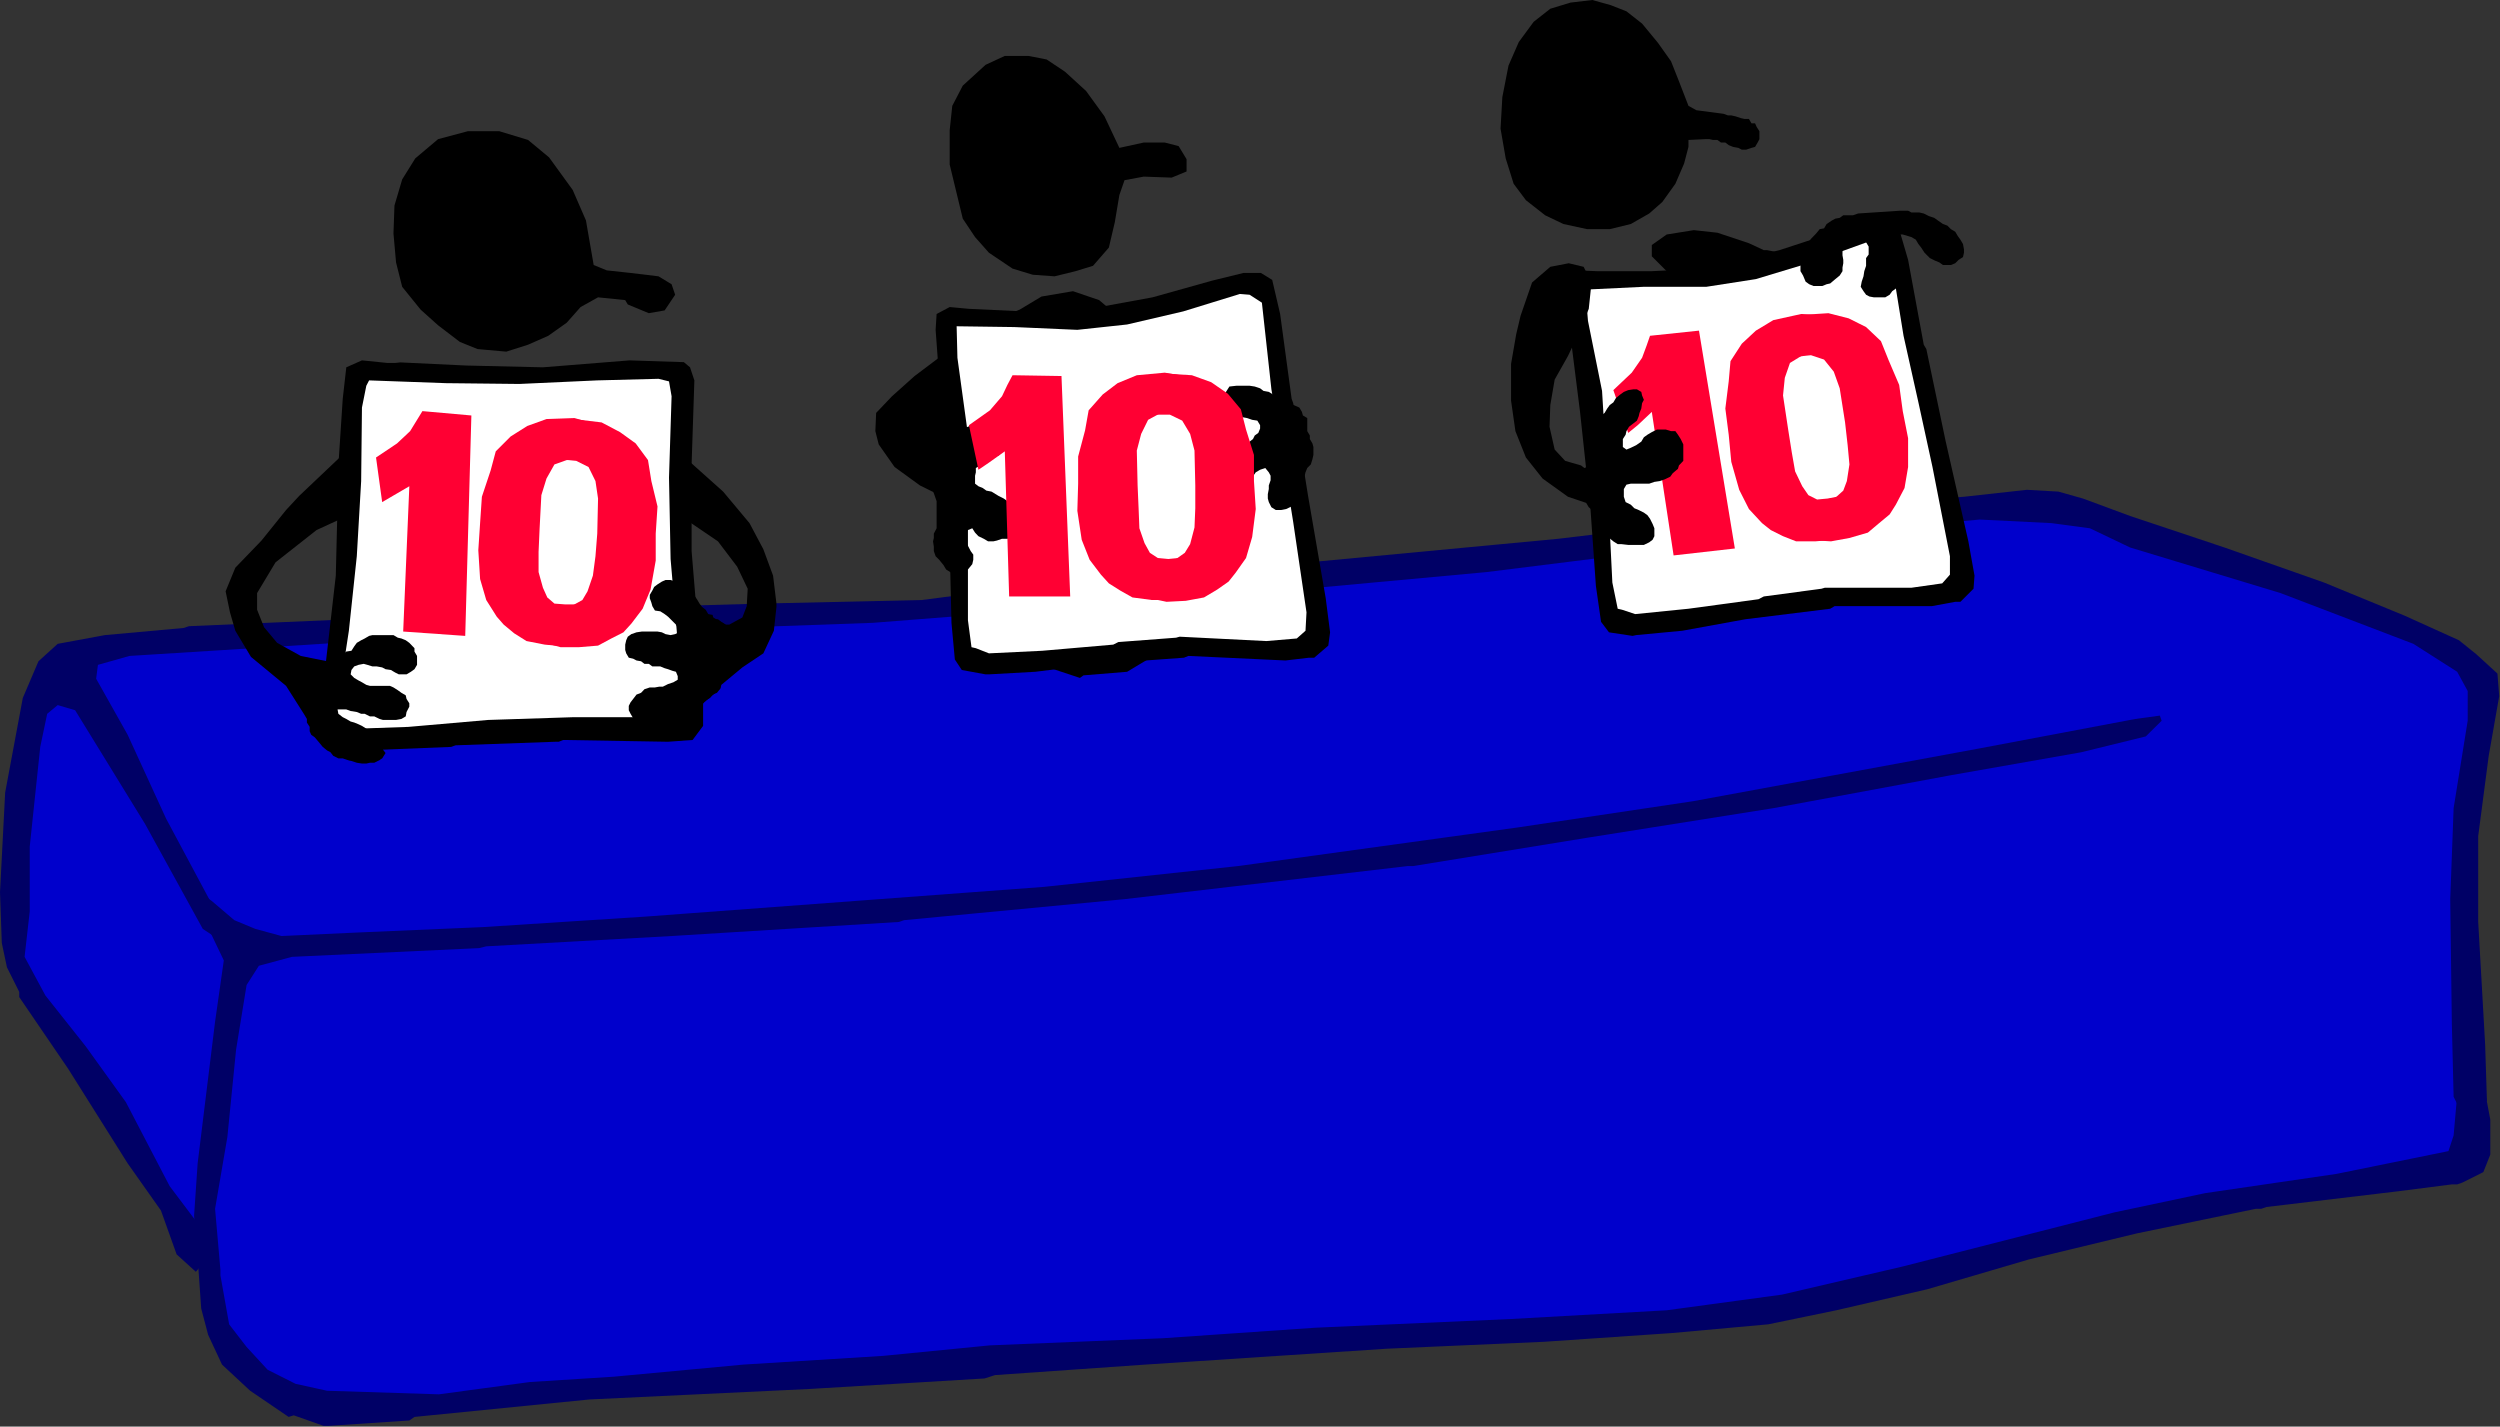 <?xml version="1.0" encoding="UTF-8" standalone="no"?>
<svg
   xmlns:ooo="http://xml.openoffice.org/svg/export"
   xmlns:dc="http://purl.org/dc/elements/1.1/"
   xmlns:cc="http://creativecommons.org/ns#"
   xmlns:rdf="http://www.w3.org/1999/02/22-rdf-syntax-ns#"
   xmlns:svg="http://www.w3.org/2000/svg"
   xmlns="http://www.w3.org/2000/svg"
   xmlns:sodipodi="http://sodipodi.sourceforge.net/DTD/sodipodi-0.dtd"
   xmlns:inkscape="http://www.inkscape.org/namespaces/inkscape"
   version="1.2"
   width="126.12mm"
   height="71.97mm"
   viewBox="0 0 12612 7197"
   preserveAspectRatio="xMidYMid"
   xml:space="preserve"
   id="svg126"
   sodipodi:docname="score_10.svg"
   style="fill-rule:evenodd;stroke-width:28.222;stroke-linejoin:round"
   inkscape:version="0.92.5 (2060ec1f9f, 2020-04-08)"><rect x="0" y="0" width="12612" height="7197" fill="#333333" stroke="none"/><sodipodi:namedview
   pagecolor="#ffffff"
   bordercolor="#666666"
   borderopacity="1"
   objecttolerance="10"
   gridtolerance="10"
   guidetolerance="10"
   inkscape:pageopacity="0"
   inkscape:pageshadow="2"
   inkscape:window-width="664"
   inkscape:window-height="487"
   id="namedview128"
   showgrid="false"
   inkscape:zoom="0.2102413"
   inkscape:cx="238.33701"
   inkscape:cy="135.9874"
   inkscape:window-x="0"
   inkscape:window-y="0"
   inkscape:window-maximized="0"
   inkscape:current-layer="svg126" />
 <defs
   class="ClipPathGroup"
   id="defs8">
  <clipPath
   id="presentation_clip_path"
   clipPathUnits="userSpaceOnUse">
   <rect
   x="0"
   y="0"
   width="21000"
   height="29700"
   id="rect2" />
  </clipPath>
  <clipPath
   id="presentation_clip_path_shrink"
   clipPathUnits="userSpaceOnUse">
   <rect
   x="21"
   y="29"
   width="20958"
   height="29641"
   id="rect5" />
  </clipPath>
 </defs>
 <defs
   class="TextShapeIndex"
   id="defs12">
  <g
   ooo:slide="id1"
   ooo:id-list="id3"
   id="g10" />
 </defs>
 <defs
   class="EmbeddedBulletChars"
   id="defs44">
  <g
   id="bullet-char-template-57356"
   transform="matrix(4.8828125e-4,0,0,-4.8828125e-4,0,0)">
   <path
   d="M 580,1141 1163,571 580,0 -4,571 Z"
   id="path14"
   inkscape:connector-curvature="0" />
  </g>
  <g
   id="bullet-char-template-57354"
   transform="matrix(4.8828125e-4,0,0,-4.8828125e-4,0,0)">
   <path
   d="M 8,1128 H 1137 V 0 H 8 Z"
   id="path17"
   inkscape:connector-curvature="0" />
  </g>
  <g
   id="bullet-char-template-10146"
   transform="matrix(4.8828125e-4,0,0,-4.8828125e-4,0,0)">
   <path
   d="M 174,0 602,739 174,1481 1456,739 Z M 1358,739 309,1346 659,739 Z"
   id="path20"
   inkscape:connector-curvature="0" />
  </g>
  <g
   id="bullet-char-template-10132"
   transform="matrix(4.8828125e-4,0,0,-4.8828125e-4,0,0)">
   <path
   d="M 2015,739 1276,0 H 717 l 543,543 H 174 v 393 h 1086 l -543,545 h 557 z"
   id="path23"
   inkscape:connector-curvature="0" />
  </g>
  <g
   id="bullet-char-template-10007"
   transform="matrix(4.8828125e-4,0,0,-4.8828125e-4,0,0)">
   <path
   d="m 0,-2 c -7,16 -16,29 -25,39 l 381,530 c -94,256 -141,385 -141,387 0,25 13,38 40,38 9,0 21,-2 34,-5 21,4 42,12 65,25 l 27,-13 111,-251 280,301 64,-25 24,25 c 21,-10 41,-24 62,-43 C 886,937 835,863 770,784 769,783 710,716 594,584 L 774,223 c 0,-27 -21,-55 -63,-84 l 16,-20 C 717,90 699,76 672,76 641,76 570,178 457,381 L 164,-76 c -22,-34 -53,-51 -92,-51 -42,0 -63,17 -64,51 -7,9 -10,24 -10,44 0,9 1,19 2,30 z"
   id="path26"
   inkscape:connector-curvature="0" />
  </g>
  <g
   id="bullet-char-template-10004"
   transform="matrix(4.8828125e-4,0,0,-4.8828125e-4,0,0)">
   <path
   d="M 285,-33 C 182,-33 111,30 74,156 52,228 41,333 41,471 c 0,78 14,145 41,201 34,71 87,106 158,106 53,0 88,-31 106,-94 l 23,-176 c 8,-64 28,-97 59,-98 l 735,706 c 11,11 33,17 66,17 42,0 63,-15 63,-46 V 965 c 0,-36 -10,-64 -30,-84 L 442,47 C 390,-6 338,-33 285,-33 Z"
   id="path29"
   inkscape:connector-curvature="0" />
  </g>
  <g
   id="bullet-char-template-9679"
   transform="matrix(4.8828125e-4,0,0,-4.8828125e-4,0,0)">
   <path
   d="M 813,0 C 632,0 489,54 383,161 276,268 223,411 223,592 c 0,181 53,324 160,431 106,107 249,161 430,161 179,0 323,-54 432,-161 108,-107 162,-251 162,-431 0,-180 -54,-324 -162,-431 C 1136,54 992,0 813,0 Z"
   id="path32"
   inkscape:connector-curvature="0" />
  </g>
  <g
   id="bullet-char-template-8226"
   transform="matrix(4.8828125e-4,0,0,-4.8828125e-4,0,0)">
   <path
   d="m 346,457 c -73,0 -137,26 -191,78 -54,51 -81,114 -81,188 0,73 27,136 81,188 54,52 118,78 191,78 73,0 134,-26 185,-79 51,-51 77,-114 77,-187 0,-75 -25,-137 -76,-188 -50,-52 -112,-78 -186,-78 z"
   id="path35"
   inkscape:connector-curvature="0" />
  </g>
  <g
   id="bullet-char-template-8211"
   transform="matrix(4.8828125e-4,0,0,-4.8828125e-4,0,0)">
   <path
   d="M -4,459 H 1135 V 606 H -4 Z"
   id="path38"
   inkscape:connector-curvature="0" />
  </g>
  <g
   id="bullet-char-template-61548"
   transform="matrix(4.8828125e-4,0,0,-4.8828125e-4,0,0)">
   <path
   d="m 173,740 c 0,163 58,303 173,419 116,115 255,173 419,173 163,0 302,-58 418,-173 116,-116 174,-256 174,-419 0,-163 -58,-303 -174,-418 C 1067,206 928,148 765,148 601,148 462,206 346,322 231,437 173,577 173,740 Z"
   id="path41"
   inkscape:connector-curvature="0" />
  </g>
 </defs>
 <g
   id="g49"
   transform="translate(-4194,-11251)">
  <g
   id="id2"
   class="Master_Slide">
   <g
   id="bg-id2"
   class="Background" />
   <g
   id="bo-id2"
   class="BackgroundObjects" />
  </g>
 </g>
 <g
   class="SlideGroup"
   id="g124"
   transform="translate(-4194,-11251)">
  <g
   id="g122">
   <g
   id="container-id1">
    <g
   id="id1"
   class="Slide"
   clip-path="url(#presentation_clip_path)">
     <g
   class="Page"
   id="g118">
      <g
   class="Graphic"
   id="g116">
       <g
   id="id3">
        <rect
   class="BoundingBox"
   x="4194"
   y="11251"
   width="12612"
   height="7197"
   id="rect51"
   style="fill:none;stroke:none" />
        <path
   d="m 4247,16025 18,-608 v -27 l 61,-441 133,-309 158,-106 353,-44 1050,-62 1677,-71 1191,-35 1597,-150 1544,-141 1649,-185 874,-44 176,35 706,229 856,318 379,229 62,106 -9,239 -88,388 -27,326 9,618 v 27 l 62,670 -44,97 -71,62 -388,36 -1270,229 -953,229 -27,9 -961,221 -935,88 -2056,124 -1729,106 -36,26 -697,9 -1667,141 -150,-35 -238,-177 -159,-167 -62,-212 -44,-247 -132,-177 -477,-776 -264,-371 z"
   id="path53"
   inkscape:connector-curvature="0"
   style="fill:#0000cc;stroke:none" />
        <path
   d="m 8844,14278 -812,18 -927,26 -1146,53 -812,35 -27,9 -397,36 -238,44 -97,88 -79,185 -89,477 -26,503 9,256 26,123 62,124 v 26 l 247,362 300,477 168,238 79,221 97,88 44,-53 -17,-168 -159,-211 -221,-424 -203,-282 -203,-256 -105,-195 26,-229 v -327 l 26,-247 27,-256 35,-167 53,-44 88,26 353,574 291,529 80,53 9,-97 -274,-512 -194,-423 -159,-283 9,-70 159,-45 415,-26 697,-44 679,-27 1959,-70 2143,-168 953,-88 1130,-141 1358,-124 362,18 194,26 203,97 759,230 670,256 221,141 53,97 v 150 l -71,441 -17,459 8,627 9,370 53,106 h 62 l 53,-88 -9,-282 -35,-618 v -27 -406 l 53,-405 53,-301 -9,-114 -106,-97 -88,-71 -274,-124 -406,-167 -503,-177 -476,-159 -238,-88 -124,-35 -159,-9 -317,35 -768,53 -26,9 -1253,150 -1218,115 -1517,132 z"
   id="path55"
   inkscape:connector-curvature="0"
   style="fill:#000066;stroke:none" />
        <path
   d="m 16722,16714 35,185 v 177 l -35,88 -106,53 -26,9 h -27 l -273,35 -662,79 -26,9 h -27 l -600,124 -547,132 -511,150 -459,106 -344,71 -486,44 -644,44 -794,35 -1217,80 -759,53 -53,17 -882,53 -1112,53 -882,88 -26,18 -406,27 h -27 l -150,-53 -26,8 -194,-132 -142,-132 -70,-150 -35,-133 -18,-256 -18,-211 18,-265 88,-715 44,-309 -114,-238 -9,-106 62,44 114,97 106,44 132,36 389,-18 626,-27 821,-53 2011,-150 979,-105 1412,-195 882,-132 1438,-265 794,-150 124,-17 9,26 -80,79 -326,80 -653,115 -900,167 -944,150 -873,142 h -27 l -1429,167 -1112,106 -26,9 -1147,71 -935,52 -36,9 -944,44 -167,45 -62,97 -53,326 -44,441 -62,362 27,309 v 27 l 44,247 88,114 106,115 141,71 159,35 564,18 459,-62 424,-27 653,-61 705,-44 539,-53 873,-36 768,-53 988,-44 785,-44 582,-79 609,-142 1068,-273 458,-97 662,-97 565,-115 26,-79 18,-203 62,-115 z"
   id="path57"
   inkscape:connector-curvature="0"
   style="fill:#000066;stroke:none" />
        <path
   d="m 12712,11785 -48,-124 -40,-101 -66,-93 -80,-97 -79,-62 -79,-31 -93,-26 -110,13 -102,31 -84,66 -75,102 -52,119 -31,159 -9,159 26,150 40,128 62,83 97,76 92,44 120,26 h 114 l 106,-26 93,-53 66,-58 66,-92 44,-102 22,-84 v -35 l 84,-4 h 22 l 18,4 h 22 l 18,13 h 22 l 17,13 22,9 27,5 17,9 h 22 l 27,-9 18,-5 13,-22 9,-17 v -22 -18 l -14,-22 -8,-18 h -18 l -13,-22 h -22 l -18,-4 -27,-9 -22,-5 h -17 l -22,-8 -137,-18 z"
   id="path59"
   inkscape:connector-curvature="0"
   style="fill:#000000;stroke:none" />
        <path
   d="m 12527,12487 75,-53 137,-22 119,13 159,53 75,35 h 17 l 89,18 97,26 v 49 l -199,119 -146,84 -105,-18 -137,-101 -93,-58 -88,-88 z"
   id="path61"
   inkscape:connector-curvature="0"
   style="fill:#000000;stroke:none" />
        <path
   d="m 12249,12619 h 278 l 260,-13 384,-93 296,-97 158,-49 89,-4 57,31 49,168 79,428 13,22 97,463 115,507 31,173 -5,66 -66,66 h -26 l -119,22 h -490 l -22,13 -428,53 -318,58 -233,22 -18,4 -119,-18 -40,-53 -26,-181 -27,-383 -53,-495 -75,-595 v -80 l 62,-39 z"
   id="path63"
   inkscape:connector-curvature="0"
   style="fill:#000000;stroke:none" />
        <path
   d="m 12192,12712 291,-14 h 318 l 251,-39 278,-84 282,-102 h 49 l 66,40 70,432 75,336 71,326 88,450 v 93 l -39,44 -155,22 h -437 l -17,5 -291,39 -27,14 -353,48 -269,27 -66,-22 -22,-5 -27,-132 -30,-605 -22,-362 -71,-353 z"
   id="path65"
   inkscape:connector-curvature="0"
   style="fill:#ffffff;stroke:none" />
        <path
   d="m 13568,12328 -26,9 h -27 -22 l -18,13 -22,4 -17,9 -27,18 -13,22 -22,4 -18,22 -26,27 -13,17 -22,22 -5,18 v 22 l -13,18 v 26 22 18 l 13,22 13,31 18,13 22,9 h 27 17 l 22,-9 18,-4 26,-22 22,-18 14,-22 v -18 l 4,-22 v -17 l -4,-23 v -17 -22 -18 l 17,-22 h 22 l 18,-4 h 22 l 18,4 22,13 13,22 v 18 22 l -13,18 v 22 17 l -9,27 -4,26 -9,27 -5,26 14,22 13,18 17,9 22,4 h 18 22 18 l 22,-13 13,-18 18,-13 13,-26 9,-22 v -18 -22 -18 l -13,-22 -9,-17 -5,-23 -8,-17 -5,-22 -9,-18 -4,-22 v -18 l 18,-8 h 22 26 l 27,8 17,5 22,13 13,22 14,18 17,26 27,27 26,13 22,9 18,13 h 22 18 l 22,-9 17,-17 22,-14 5,-22 v -17 l -5,-27 -13,-22 -13,-18 -13,-22 -22,-13 -18,-18 -22,-8 -26,-18 -18,-13 -27,-9 -26,-13 -22,-5 h -18 -22 l -17,-9 h -23 -17 z"
   id="path67"
   inkscape:connector-curvature="0"
   style="fill:#000000;stroke:none" />
        <path
   d="m 9338,12813 110,-66 159,-27 132,45 93,79 106,154 114,80 141,79 225,71 212,106 44,75 9,110 -66,22 -146,-13 -339,-115 35,199 26,265 v 22 l -13,282 -66,225 -79,141 -155,93 -220,18 -18,13 -199,-66 -22,8 -105,-185 -111,-251 -53,-318 -158,-80 -159,-79 -128,-93 -80,-114 -17,-67 4,-92 80,-84 114,-102 -22,14 22,-14 146,-110 185,-146 z"
   id="path69"
   inkscape:connector-curvature="0"
   style="fill:#000000;stroke:none" />
        <path
   d="m 9082,12809 278,13 h 260 l 388,-71 300,-84 159,-39 h 88 l 57,35 40,172 58,428 8,22 75,468 89,516 22,172 -9,67 -71,61 h -26 l -119,14 -490,-23 -22,9 -428,31 -322,40 -234,13 h -17 l -120,-22 -35,-53 -17,-185 -9,-384 -27,-494 -44,-600 5,-80 66,-35 z"
   id="path71"
   inkscape:connector-curvature="0"
   style="fill:#000000;stroke:none" />
        <path
   d="m 9020,12897 291,4 318,14 251,-27 283,-66 286,-88 49,4 62,40 48,437 57,339 53,331 67,455 -5,93 -44,39 -154,13 -437,-22 -18,5 -291,22 -26,13 -358,31 -269,13 -66,-26 -22,-5 -18,-136 v -605 l -4,-362 -49,-357 z"
   id="path73"
   inkscape:connector-curvature="0"
   style="fill:#ffffff;stroke:none" />
        <path
   d="m 8919,13625 h 26 l 22,-18 18,-26 v -22 -18 l -5,-22 v -18 l 5,-22 22,-17 13,-22 26,-18 18,-13 22,-9 18,-13 26,-5 h 22 l 27,5 17,9 23,4 17,9 13,17 22,27 v 22 18 l -26,26 -9,27 -17,8 -23,14 -17,13 -22,4 -18,14 -22,13 v 22 l -4,17 v 23 17 l 17,13 22,9 18,13 26,5 36,22 26,13 18,13 22,27 18,13 v 18 l 8,26 v 22 27 l -8,17 v 23 l -18,13 -22,4 h -27 l -26,9 -18,4 h -26 l -22,-13 -27,-13 -17,-18 -14,-22 -22,9 -13,18 v 22 17 l 13,22 14,27 13,18 v 26 l -5,22 -22,27 -17,4 -22,13 -27,9 -17,-9 -27,-17 -13,-22 -22,-27 -18,-18 -9,-26 v -22 l -4,-27 4,-17 v -22 l 14,-27 v -17 -22 -18 -22 -18 -22 -18 l -31,-88 z"
   id="path75"
   inkscape:connector-curvature="0"
   style="fill:#000000;stroke:none" />
        <path
   d="m 10710,13290 -27,-9 -26,-18 -27,-13 -35,-22 -27,-5 -17,-13 -27,-9 -26,-4 h -22 -27 -17 l -36,4 -17,27 -14,22 v 18 22 l 14,17 13,22 26,14 27,13 h 18 l 22,4 26,9 26,4 14,23 v 17 l -9,22 -18,13 -9,18 -17,13 -13,22 -9,18 -13,22 -18,18 -13,22 -9,18 v 26 l 9,22 13,18 26,13 18,-4 22,-14 18,-26 22,-13 26,-9 18,22 9,17 v 23 l -9,26 v 18 l -5,26 v 22 l 5,18 13,26 22,14 h 27 l 26,-5 27,-13 13,-22 13,-18 13,-26 13,-22 v -18 l 5,-26 9,-23 4,-17 9,-22 18,-18 8,-26 5,-22 v -18 -22 l -5,-18 -13,-22 v -18 l -13,-22 v -17 -27 -22 l -22,-13 -5,-18 -13,-22 z"
   id="path77"
   inkscape:connector-curvature="0"
   style="fill:#000000;stroke:none" />
        <path
   d="m 9841,11997 -75,-159 -93,-128 -106,-97 -93,-62 -92,-18 h -119 l -97,45 -115,105 -53,102 -13,123 v 173 l 35,145 31,128 62,93 70,79 119,80 102,31 110,8 106,-26 88,-27 80,-92 30,-128 23,-137 26,-75 97,-18 141,5 75,-31 v -62 l -40,-66 -70,-18 h -106 z"
   id="path79"
   inkscape:connector-curvature="0"
   style="fill:#000000;stroke:none" />
        <path
   d="m 7189,12588 -39,-225 -67,-154 -119,-164 -106,-88 -145,-44 h -159 l -150,40 -115,97 -66,106 -39,132 -5,141 13,146 31,123 93,115 88,79 110,84 89,36 145,13 110,-35 102,-45 93,-66 70,-79 88,-49 137,14 13,22 106,44 80,-14 53,-79 -18,-53 -66,-40 -141,-17 -120,-13 z"
   id="path81"
   inkscape:connector-curvature="0"
   style="fill:#000000;stroke:none" />
        <path
   d="m 5703,13753 251,-238 252,-119 194,-53 70,30 27,106 -80,172 -119,93 -229,53 -278,128 -207,163 -93,155 v 84 l 35,88 66,79 119,66 133,27 84,-27 106,-26 119,-26 88,13 18,44 -14,22 9,18 v 22 l -22,17 -18,9 -26,13 -27,5 -22,-5 -17,-8 h -22 l -18,-5 h -22 l -26,-9 h -27 -18 l -22,9 -17,18 4,22 27,4 26,14 h 22 l 27,8 h 17 l 27,5 h 26 l 27,9 26,4 22,9 18,4 13,22 9,18 4,22 -17,18 -14,22 -35,13 -26,13 h -27 -17 l -36,-9 -31,-13 -26,-13 -22,-5 h -18 l -35,-8 -18,8 v 27 h 18 l 22,13 13,18 h 18 l 13,17 h 22 l 18,14 22,13 26,26 18,18 9,27 4,22 13,17 -17,27 -22,13 -18,9 h -22 l -18,4 h -22 l -26,-4 -27,-9 -17,-4 -27,-9 h -22 l -26,-13 -14,-18 -17,-9 -22,-18 -18,-22 -22,-26 -18,-13 -8,-18 v -22 l -14,-22 v -18 l -13,-22 -92,-145 -177,-146 -79,-132 -27,-93 -22,-106 49,-119 132,-137 124,-154 z"
   id="path83"
   inkscape:connector-curvature="0"
   style="fill:#000000;stroke:none" />
        <path
   d="m 7128,13307 163,27 198,92 155,128 198,177 133,159 70,132 49,133 17,141 v 17 l -13,120 -53,114 -106,71 -106,88 -4,18 -88,75 -97,70 -22,9 -18,13 h -22 l -18,5 h -22 l -17,9 h -23 l -26,-9 h -18 l -35,-13 -26,-14 -27,-13 -26,-4 -14,-22 -4,-18 v -22 -18 l 18,-22 22,-17 17,-9 22,-5 h 18 l 22,-8 h 18 22 l 26,-5 18,-13 26,-9 14,-18 22,-13 4,-22 -26,-13 -27,-13 -26,-5 h -18 -35 -18 l -22,-9 h -18 l -22,-17 -26,-22 -18,-18 -9,-22 -4,-18 v -22 l 4,-17 27,-14 22,-8 18,-5 h 22 l 26,5 h 18 22 l 17,8 h 23 l 17,5 h 22 18 l 13,-18 -4,-22 -22,-18 -14,-26 -30,-22 -23,-13 -30,-31 -22,-22 -5,-18 v -22 l 5,-27 8,-17 18,-13 22,-9 18,-5 22,-8 h 17 l 27,13 22,9 13,17 18,13 26,14 22,13 14,22 13,18 13,22 13,17 18,14 13,22 22,4 5,22 h 22 l 17,13 22,14 h 18 l 66,-36 22,-57 5,-88 -53,-111 -97,-128 -181,-123 -291,-106 -119,-79 -80,-89 -26,-119 -18,-119 z"
   id="path85"
   inkscape:connector-curvature="0"
   style="fill:#000000;stroke:none" />
        <path
   d="m 6188,13078 357,17 388,9 437,-35 274,9 31,26 22,66 -14,424 v 437 l 31,375 27,397 v 110 l -53,71 -124,9 -529,-9 -22,9 h -18 l -503,18 -22,8 -450,18 -185,-44 -31,-115 31,-260 53,-463 13,-534 v -22 l 22,-336 18,-159 79,-35 128,13 h 66 z"
   id="path87"
   inkscape:connector-curvature="0"
   style="fill:#000000;stroke:none" />
        <path
   d="m 6056,13170 388,14 370,4 393,-18 309,-8 53,13 13,75 -13,410 8,411 31,362 27,366 -13,53 -93,17 h -441 l -432,14 -402,35 -260,9 -80,-14 -26,-48 66,-432 40,-376 22,-379 4,-371 22,-110 z"
   id="path89"
   inkscape:connector-curvature="0"
   style="fill:#ffffff;stroke:none" />
        <path
   d="m 5782,14578 27,13 39,-4 27,-9 22,-13 17,-5 27,-22 26,-4 14,-22 13,-18 22,-13 18,-9 22,-13 17,-4 h 27 22 17 22 18 l 22,13 18,4 22,9 18,13 26,27 v 17 l 13,22 v 27 18 l -13,22 -18,13 -22,13 h -17 -22 l -18,-9 -22,-13 -27,-4 -17,-9 -27,-5 h -22 l -26,-8 -18,-5 -26,5 -22,8 -14,18 -4,22 18,18 22,13 17,9 22,13 18,5 h 35 18 26 22 l 18,8 22,14 18,13 22,13 4,18 14,22 v 17 l -14,27 -4,22 -22,13 -27,5 h -17 -22 -27 l -17,-5 -27,-13 h -22 l -26,-13 h -18 l -22,-9 -31,-5 -22,-8 h -27 -17 l 4,22 22,17 18,9 22,13 18,5 22,9 17,8 22,14 18,13 13,18 22,8 27,45 4,35 -13,18 -4,22 h -23 -17 l -22,4 h -18 -22 l -26,-4 h -27 l -18,-9 -22,-5 -26,-13 -18,-13 -22,-13 -17,-14 -9,-22 -13,-17 -18,-22 -13,-18 -9,-22 -13,-22 v -18 l -14,-22 v -18 l -4,-22 v -17 -22 l -9,-18 -13,-22 v -18 -22 l 9,-17 4,-22 13,-18 14,-22 z"
   id="path91"
   inkscape:connector-curvature="0"
   style="fill:#000000;stroke:none" />
        <path
   d="m 7891,14424 -128,-75 -13,-18 -18,-13 -13,-22 -14,-18 -8,-22 -27,-18 -13,-22 -18,-4 -22,-13 -17,-14 -23,-8 h -26 l -18,8 -22,14 -17,13 -9,18 -13,22 v 17 l 8,22 5,18 13,22 27,4 22,14 17,13 22,22 18,18 13,22 v 17 l -17,9 -23,5 -26,-5 -18,-9 -22,-4 h -17 -22 -18 -22 l -27,4 -26,9 -18,13 -8,18 -5,22 v 27 l 5,17 13,22 22,5 17,9 23,4 17,13 h 22 l 18,13 h 22 18 l 22,9 17,5 22,8 18,5 9,22 v 18 l -22,13 -27,9 -26,13 h -18 l -22,4 h -26 l -27,9 -17,18 -23,9 -13,17 -17,22 -9,18 v 22 l 9,18 13,22 17,13 27,13 22,13 18,9 h 22 17 27 l 13,-17 h 22 l 18,-5 26,-13 27,-13 22,-9 17,-13 22,-14 14,-17 17,-13 14,-22 26,-14 13,-17 22,-9 14,-18 4,-22 48,-106 v -119 z"
   id="path93"
   inkscape:connector-curvature="0"
   style="fill:#000000;stroke:none" />
        <path
   d="m 12333,13219 93,-88 52,-75 23,-62 17,-49 247,-26 181,1099 -309,35 -110,-724 -71,67 -48,39 z"
   id="path95"
   inkscape:connector-curvature="0"
   style="fill:#ff0033;stroke:none" />
        <path
   d="m 13149,12884 128,-44 141,-9 102,26 88,44 75,71 39,97 53,124 18,132 27,137 v 145 l -18,106 -44,84 -31,49 -53,44 -57,48 -93,27 -93,17 -66,-4 -115,-53 -79,-106 -40,-75 186,35 88,-8 48,-9 40,-36 18,-48 13,-84 -9,-97 -13,-115 -27,-172 -30,-84 -49,-61 -66,-22 -40,4 -92,13 -124,75 v -123 l 49,-84 z"
   id="path97"
   inkscape:connector-curvature="0"
   style="fill:#ff0033;stroke:none" />
        <path
   d="m 13414,12844 -133,-9 -141,31 -88,53 -71,66 -57,88 -9,102 -17,137 17,132 13,137 40,141 49,97 66,71 44,35 62,31 66,26 h 97 l 93,-8 66,-22 92,-80 49,-128 18,-79 -168,84 -88,17 -53,5 -44,-22 -31,-45 -36,-75 -17,-97 -18,-114 -26,-172 9,-89 26,-75 57,-35 40,-9 97,-13 141,40 -35,-120 -75,-66 z"
   id="path99"
   inkscape:connector-curvature="0"
   style="fill:#ff0033;stroke:none" />
        <path
   d="m 11865,12844 58,-168 92,-79 93,-18 75,18 40,79 -14,133 -48,119 -57,119 -67,119 -22,128 -4,110 26,115 53,57 80,23 17,13 22,-9 18,-18 22,-13 5,-22 v -26 -18 l 8,-22 v -18 -22 l -8,-26 v -27 l 8,-18 5,-22 22,-17 13,-22 13,-18 18,-13 13,-22 22,-18 18,-13 22,-9 26,-4 h 18 l 22,13 4,18 9,22 -9,17 -4,27 -9,22 -4,17 -9,22 -18,14 -22,17 -13,22 -4,18 -14,22 v 18 22 l 18,13 22,-9 27,-13 26,-18 13,-22 18,-13 22,-13 26,-13 h 27 18 l 26,8 h 22 l 13,18 14,22 13,27 v 17 22 27 17 l -22,23 -5,17 -26,22 -13,18 -27,13 -26,9 -27,4 -26,9 h -22 -31 -22 -18 l -22,5 -13,22 v 17 22 l 9,27 26,13 18,18 22,9 26,13 18,13 13,18 13,26 9,22 v 18 22 l -9,18 -17,13 -27,13 h -22 -17 -22 -18 l -35,-4 h -18 l -22,-14 -27,-22 -4,-17 -13,-22 -27,-18 v -22 l -13,-18 -13,-22 -9,-17 -18,-14 -13,-22 -92,-31 -128,-92 -84,-106 -53,-133 -22,-154 v -185 l 26,-150 z"
   id="path101"
   inkscape:connector-curvature="0"
   style="fill:#000000;stroke:none" />
        <path
   d="m 9082,13396 106,-75 61,-71 27,-57 26,-49 247,4 44,1112 h -308 l -22,-732 -80,57 -53,36 z"
   id="path103"
   inkscape:connector-curvature="0"
   style="fill:#ff0033;stroke:none" />
        <path
   d="m 9933,13162 132,-27 142,9 97,35 84,58 66,79 26,102 40,128 v 132 l 9,141 -18,141 -31,106 -53,75 -35,44 -57,40 -67,40 -92,17 -97,5 -62,-13 -110,-67 -66,-114 -31,-80 180,58 89,4 48,-4 44,-31 27,-44 22,-84 4,-97 v -115 l -4,-176 -22,-84 -40,-67 -62,-30 h -44 -92 l -133,61 18,-123 57,-80 z"
   id="path105"
   inkscape:connector-curvature="0"
   style="fill:#ff0033;stroke:none" />
        <path
   d="m 10202,13153 -132,-22 -141,13 -97,40 -75,57 -71,80 -18,101 -35,132 v 137 l -4,137 22,146 40,101 57,75 40,44 57,36 62,35 97,13 h 92 l 67,-13 101,-66 66,-124 27,-75 -177,62 -92,9 -53,-5 -40,-26 -27,-49 -26,-75 -4,-101 -5,-115 -4,-176 22,-84 35,-71 57,-31 h 45 l 97,-4 136,57 -22,-123 -66,-75 z"
   id="path107"
   inkscape:connector-curvature="0"
   style="fill:#ff0033;stroke:none" />
        <path
   d="m 6091,13559 106,-71 66,-62 35,-57 27,-44 247,22 -31,1112 -313,-22 31,-733 -84,49 -53,31 z"
   id="path109"
   inkscape:connector-curvature="0"
   style="fill:#ff0033;stroke:none" />
        <path
   d="m 6955,13387 133,-22 141,17 93,49 79,57 62,84 17,106 31,128 -9,137 v 136 l -26,146 -40,97 -57,75 -40,44 -61,31 -67,36 -97,8 h -92 l -62,-17 -106,-71 -57,-119 -22,-84 172,71 88,9 h 48 l 49,-27 26,-44 27,-79 13,-98 9,-114 4,-177 -13,-88 -35,-71 -62,-31 -40,-4 -92,-4 -137,48 26,-119 62,-75 z"
   id="path111"
   inkscape:connector-curvature="0"
   style="fill:#ff0033;stroke:none" />
        <path
   d="m 7220,13396 -128,-36 -141,5 -97,35 -84,53 -75,75 -26,97 -44,132 -9,133 -9,137 9,145 31,106 53,84 35,40 53,44 62,39 92,18 93,9 70,-9 106,-62 71,-114 35,-75 -181,48 h -92 l -53,-4 -36,-31 -22,-49 -22,-79 v -102 l 5,-114 9,-172 26,-84 40,-71 62,-22 39,-4 97,8 133,67 -14,-124 -57,-79 z"
   id="path113"
   inkscape:connector-curvature="0"
   style="fill:#ff0033;stroke:none" />
       </g>
      </g>
     </g>
    </g>
   </g>
  </g>
 </g>
</svg>